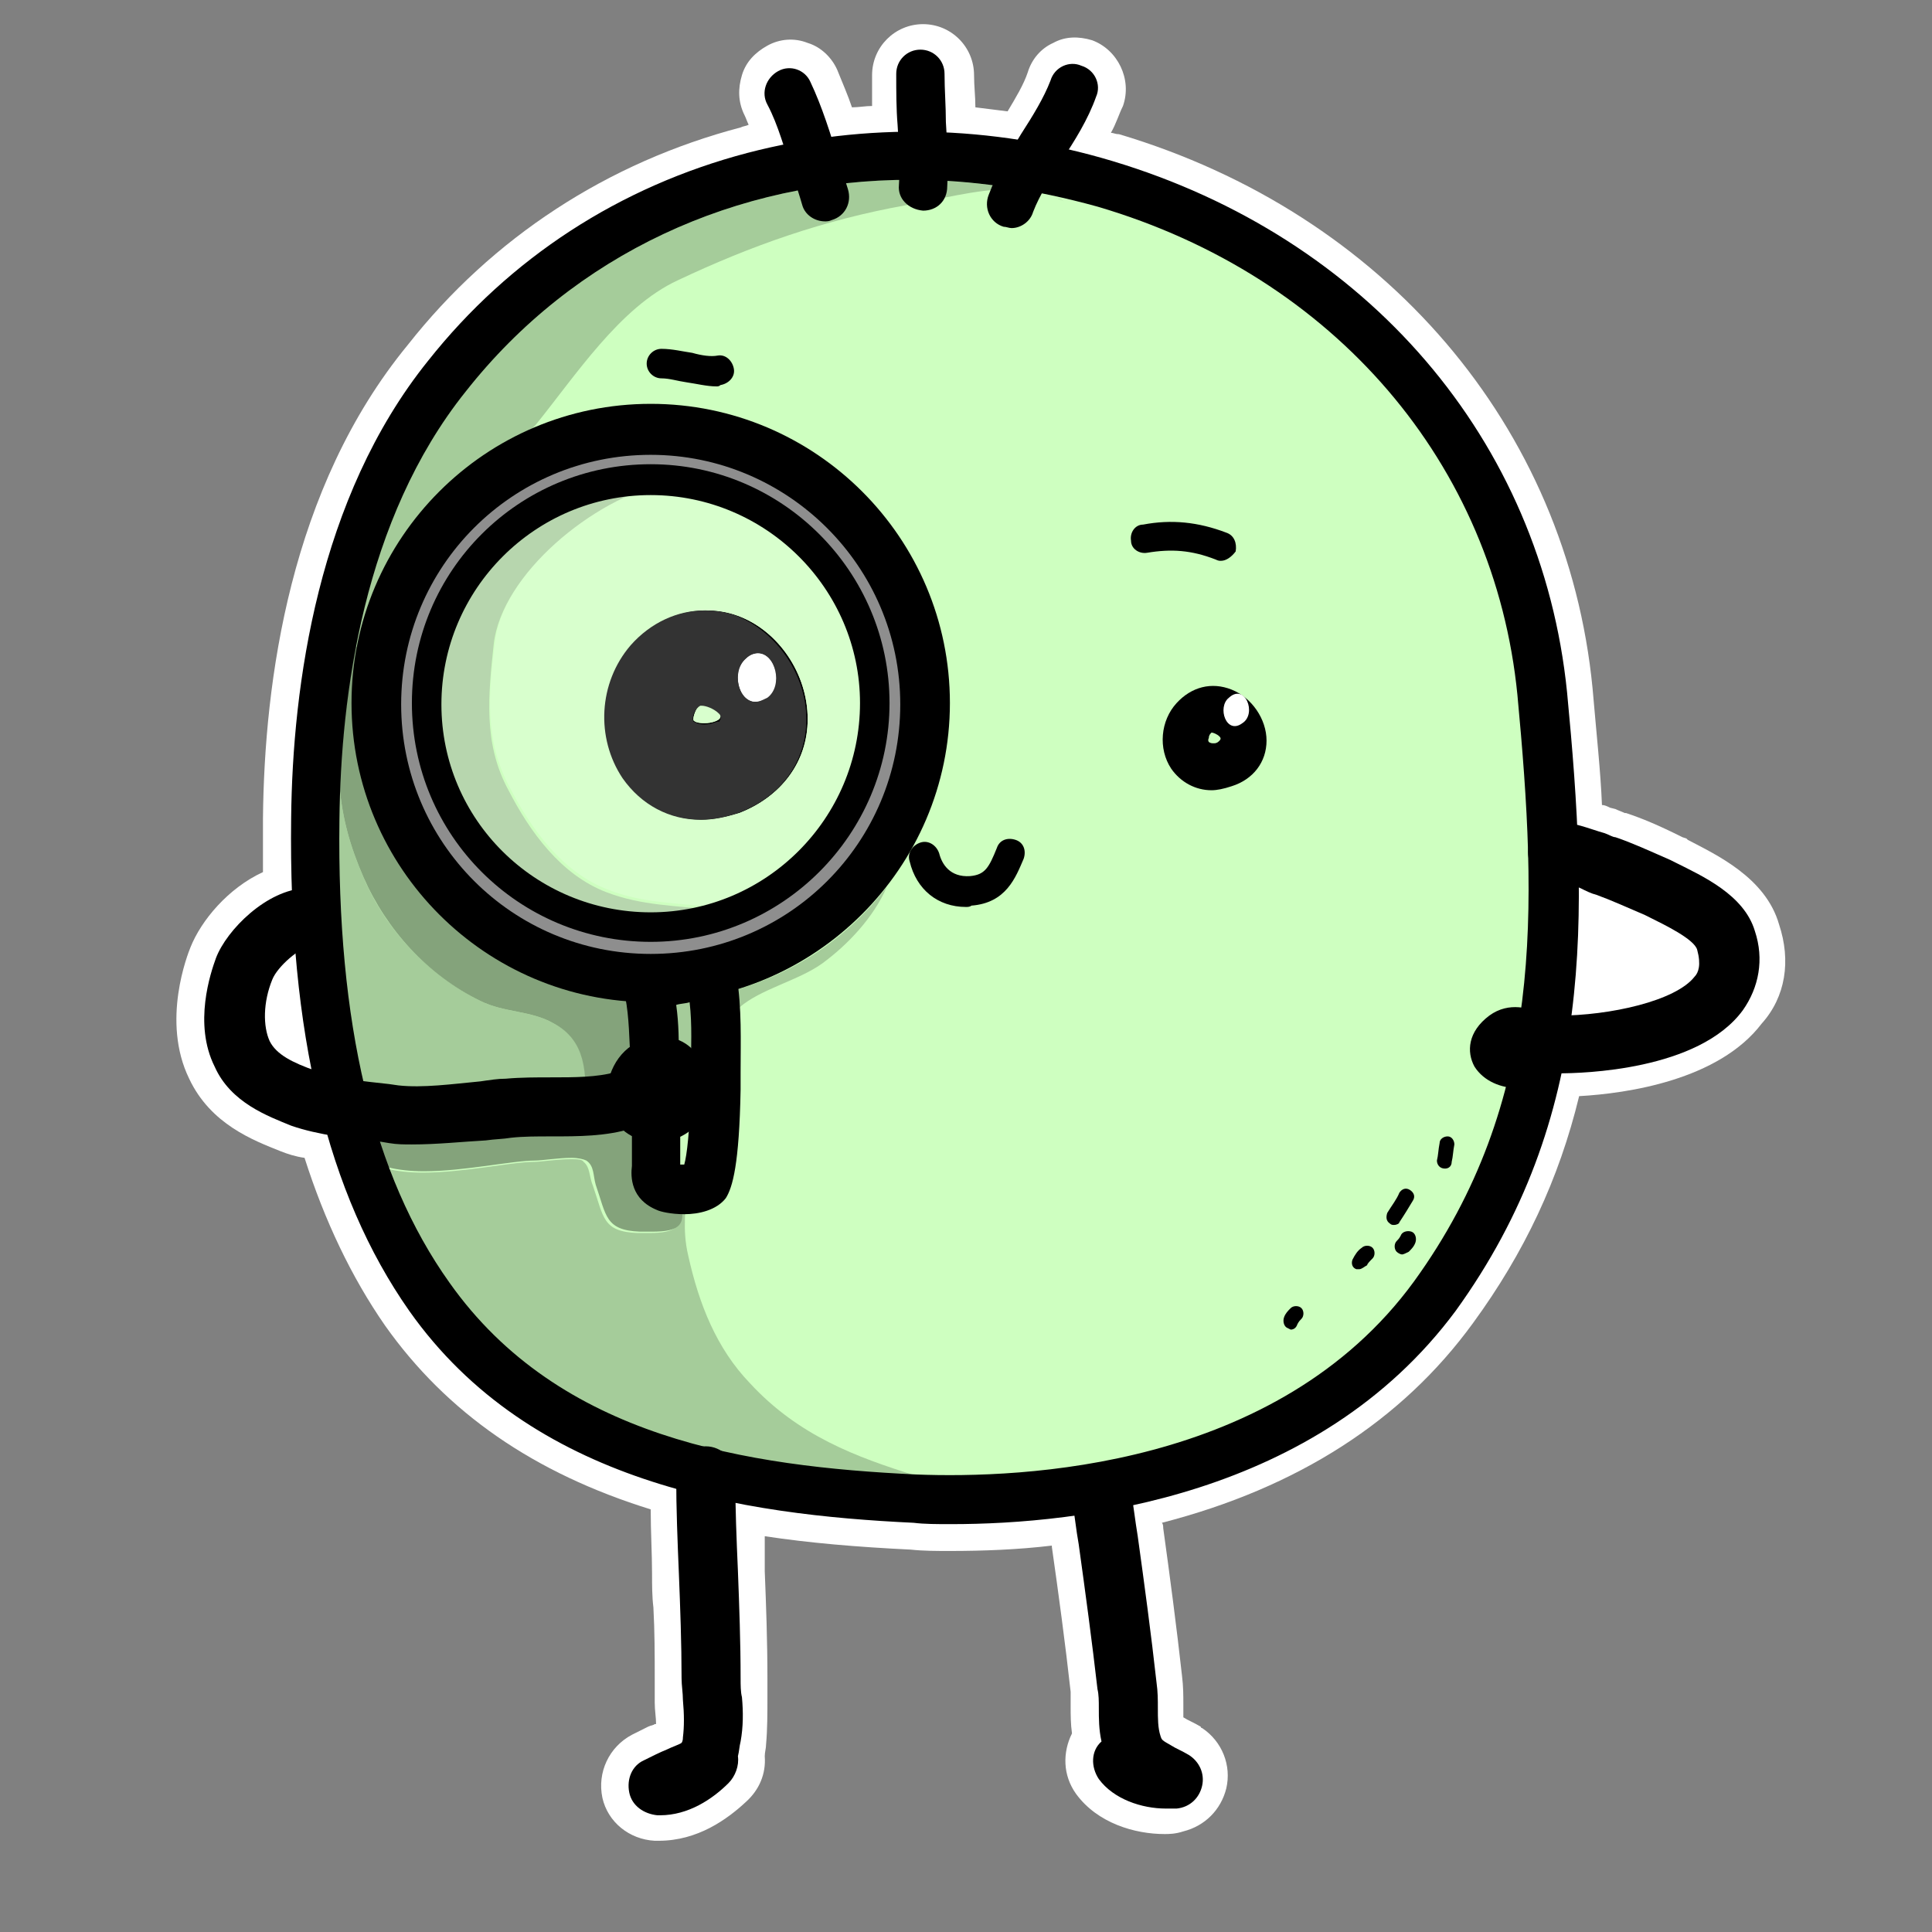 <?xml version="1.0" encoding="utf-8"?>
<!-- Generator: Adobe Illustrator 26.4.1, SVG Export Plug-In . SVG Version: 6.00 Build 0)  -->
<svg version="1.1" id="Layer_2" xmlns="http://www.w3.org/2000/svg" xmlns:xlink="http://www.w3.org/1999/xlink" x="0px" y="0px"
	 viewBox="0 0 144 144" style="enable-background:new 0 0 144 144;" xml:space="preserve">
<rect x="0" y="0" width="144" height="144" fill="#808080" stroke="none"/>
<style type="text/css">
	.st0{fill:#FFFFFF;}
	.st1{fill:#CEFFC0;}
	.st2{fill:#8E8E8E;}
	.st3{fill:#A5CC9A;}
	.st4{fill:#727272;}
	.st5{fill:#84A37B;}
	.st6{fill:#D8FFCD;}
	.st7{fill:#A5A5A5;}
	.st8{fill:#B7D6AE;}
	.st9{fill:#333333;}
</style>
<path class="st0" d="M132.6,68.9c-1-3.5-4.7-5.2-6.8-6.3c0,0-0.1-0.1-0.1-0.1l-0.3-0.1c-1.8-0.9-3-1.4-4.2-1.8l-0.1,0
	c-0.2-0.1-0.5-0.2-0.7-0.3l-0.4-0.1c-0.2-0.1-0.4-0.2-0.6-0.2c-0.1-2.5-0.4-5.2-0.7-8.7c-1.9-19.5-15.5-35.4-35.3-41.3
	C83.1,10,83,9.9,82.8,9.9c0.4-0.7,0.6-1.4,0.9-2c0.7-2-0.4-4.2-2.3-4.9c-1-0.3-2-0.3-2.9,0.2c-0.9,0.4-1.6,1.2-1.9,2.2
	c-0.3,0.9-0.9,1.9-1.5,2.9c-0.8-0.1-1.6-0.2-2.4-0.3c0-0.8-0.1-1.6-0.1-2.4c0-2.1-1.7-3.8-3.8-3.8c-2.1,0-3.8,1.7-3.8,3.8
	c0,0.7,0,1.5,0,2.3c-0.5,0-1,0.1-1.5,0.1c-0.3-0.9-0.7-1.8-1.1-2.8c-0.4-0.9-1.2-1.7-2.2-2c-1-0.4-2.1-0.3-3,0.2
	c-0.9,0.5-1.6,1.2-1.9,2.2c-0.3,1-0.3,2,0.2,3c0.1,0.2,0.2,0.5,0.3,0.7c-0.2,0.1-0.4,0.1-0.6,0.2c-9.9,2.6-18.5,8.2-24.8,16.2
	C21.6,36.4,19.7,50.8,19.6,61c0,1.3,0,2.7,0,4c-2.6,1.2-4.6,3.6-5.4,5.6c-0.2,0.5-2.2,5.5-0.1,9.8c1.6,3.4,4.8,4.6,6.8,5.4
	c0.5,0.2,1.1,0.4,1.8,0.5c1.5,4.7,3.5,8.9,6,12.5c4.6,6.5,11.1,11,19.8,13.7c0,1.7,0.1,3.3,0.1,4.8c0,0.8,0,1.7,0.1,2.5
	c0.1,1.8,0.1,3.6,0.1,5.3c0,0.3,0,0.6,0,0.9c0,0.2,0,0.5,0,0.7c0,0,0,0.1,0,0.1l0,0.1c0,0.6,0.1,1.1,0.1,1.6l0,0c0,0-0.1,0-0.1,0
	c-0.1,0.1-0.3,0.1-0.5,0.2c-0.4,0.2-0.8,0.4-1.2,0.6c-1.7,0.9-2.6,2.8-2.2,4.7c0.4,1.8,2,3.1,3.9,3.2c0,0,0.1,0,0.1,0h0.2
	c2.9,0,5.1-1.6,6.5-2.9c1-0.9,1.5-2.1,1.4-3.4c0-0.3,0.1-0.6,0.1-0.9c0.1-1.1,0.1-2.3,0.1-3.6c0,0,0-0.1,0-0.1c0-0.3,0-0.8,0-1.2
	c0-2.8-0.1-5.5-0.2-8L57,115c0-0.2,0-0.3,0-0.5c3.3,0.5,6.8,0.8,10.9,1c0.9,0.1,1.9,0.1,2.9,0.1c2.5,0,5.1-0.1,7.6-0.4
	c0,0,0,0.1,0,0.1c0.5,3.5,1,7.2,1.4,10.8c0,0.3,0,0.7,0,1.1c0,0.6,0,1.3,0.1,2c-0.7,1.4-0.7,3.1,0.3,4.5c1.6,2.2,4.4,3,6.6,3
	c0.3,0,0.8,0,1.4-0.2c1.6-0.4,2.8-1.6,3.2-3.2c0.4-1.7-0.3-3.5-1.8-4.5c0,0-0.1,0-0.1-0.1c-0.5-0.3-1-0.5-1.3-0.7c0-0.3,0-0.7,0-1
	c0-0.6,0-1.3-0.1-2.1c-0.4-3.6-0.9-7.4-1.4-11c0-0.1,0-0.3-0.1-0.4c10.1-2.6,17.9-7.6,23.2-14.9c3.8-5.2,6.4-10.7,7.9-16.9
	c3.6-0.2,10.4-1.2,13.6-5.4C133.1,74.3,133.5,71.6,132.6,68.9z"/>
<g>
	<path class="st1" d="M106.8,96.6c10.2-14,9.6-28.8,8-44.9c-3.8-39.4-57-54.4-81.6-23.7c-7.3,9.1-9.7,21.6-9.8,33
		c-0.2,11.9,1.3,25.5,8.5,35.6c8.4,11.9,22.5,14.4,36.2,15C82.2,112.4,98.1,108.6,106.8,96.6"/>
	<path class="st2" d="M48.5,32c-11.3,0-20.4,9.1-20.4,20.4c0,11.3,9.1,20.4,20.4,20.4c11.3,0,20.4-9.1,20.4-20.4
		C68.9,41.2,59.8,32,48.5,32 M48.5,69.1c-9.2,0-16.7-7.4-16.7-16.7c0-9.2,7.4-16.7,16.7-16.7c9.2,0,16.7,7.4,16.7,16.7
		C65.2,61.7,57.7,69.1,48.5,69.1"/>
	<path class="st3" d="M48.8,79.5c-0.8,0.4-0.7,1.5-0.7,3.7c0,1.5,0.2,3,0.9,4l0-0.1c-0.6-1.1-0.6-1.7-0.6-3.2
		C48.5,82.6,48.7,81,48.8,79.5"/>
	<path class="st3" d="M49.1,35.8c-0.1,0-0.3,0-0.4,0c0.3,0,0.7,0,1,0l0.2,0C49.6,35.8,49.4,35.8,49.1,35.8"/>
	<path class="st4" d="M51.2,35.6c-0.7,0-1.3,0.1-2,0.1c0.3,0,0.5,0,0.8,0C50.3,35.7,50.7,35.7,51.2,35.6"/>
	<path class="st3" d="M66.1,66.1c-3,3.9-7.2,6.7-12.1,7.9c-1.3,0.4-2.6,0.7-3.9,0.7c-0.1,0-0.3,0-0.4,0c-0.4,0-0.7,0-1.1,0
		c-0.1,0-0.2,0-0.3,0l0,0.1c0.7,1.3,0.7,3,0.6,4.7c0.3-0.1,0.6-0.2,1.1-0.2c0.4,0,0.9,0,1.6,0.1c0.2,0,0.4,0,0.6,0
		c2.6,0,0.9-2.6,2.9-4.3c1.6-1.4,4.4-2,6.2-3.3C63.2,70.4,65.1,68.4,66.1,66.1 M25.3,58.5c0,0.9-0.1,1.7-0.1,2.6
		c-0.1,8.6,0.7,16,2.5,22.2c2.4-0.5,5.1-0.4,7.5-0.5c2.8-0.1,5.6-0.3,8.4-0.4c0.1-2.4,0.2-4.8-2.3-6.1c-1.7-1-3.7-0.8-5.5-1.7
		c-3.8-1.9-7-5.2-8.7-9.2C26.1,63.1,25.5,61,25.3,58.5 M78.6,14.7c0.2,0.1,0.5,0.2,0.7,0.3c-0.2-0.1-0.3-0.2-0.5-0.2L78.6,14.7
		 M67.9,13.4c-13,0-25.1,5.5-33.2,15.8c-4.5,5.6-6.9,12.4-8.2,19l0.1,0.2C28,41,32.9,34.9,39.6,32c0.1-0.1,0.2-0.2,0.3-0.3
		c3-3.7,6.3-8.8,10.6-10.8c5.5-2.6,10.9-4.5,17-5.6c2.4-0.4,5.2-1.2,7.8-1.2c0.3,0,0.6,0,1,0C73.4,13.7,70.6,13.4,67.9,13.4"/>
	<path class="st3" d="M42.5,86.4c-1,0-2.2,0.2-2.7,0.2c-1.7,0-5.2,0.8-8.3,0.8c-1,0-1.9-0.1-2.7-0.3c1.2,3.2,2.7,6.1,4.5,8.6
		c8.2,11.6,22.2,13.7,34.8,14.3l0.2,0c-4.5-1.4-8.8-3-12.4-6.9c-2.5-2.6-3.8-5.9-4.6-9.5c-0.5-2.1-0.1-3.6-0.2-5.2
		c-1.1-0.2-1.7-0.6-2.2-1.2c0.3,0.7,1,1.2,1.3,1.9c1.1,2.4,0.1,2.8-1.8,2.8c-0.3,0-0.6,0-0.9,0c-2.6-0.1-2.5-1.2-3.3-3.5
		c-0.3-0.7-0.2-1.4-0.7-1.8C43.4,86.4,43,86.4,42.5,86.4"/>
	<path class="st5" d="M26.5,48.2c-0.7,3.6-1,7.1-1.2,10.3c0.2,2.5,0.8,4.6,1.8,6.9c1.7,3.9,4.8,7.3,8.7,9.2c1.8,0.9,3.8,0.7,5.5,1.7
		c2.4,1.3,2.4,3.7,2.3,6.1c-2.8,0.1-5.6,0.3-8.4,0.4c-2.4,0.1-5.1,0-7.5,0.5c0.4,1.3,0.8,2.5,1.2,3.7c0.8,0.2,1.7,0.3,2.7,0.3
		c3,0,6.6-0.8,8.3-0.8c0.5,0,1.7-0.2,2.7-0.2c0.5,0,0.9,0.1,1.1,0.2c0.6,0.4,0.5,1.1,0.7,1.8c0.8,2.3,0.7,3.4,3.3,3.5
		c0.3,0,0.6,0,0.9,0c1.9,0,2.9-0.4,1.8-2.8c-0.3-0.8-1-1.3-1.3-1.9c-0.8-1-0.9-2.4-0.9-4c0-2.2-0.2-3.3,0.7-3.7
		c0.1-1.7,0.1-3.5-0.6-4.7l0-0.1c-12.1-0.2-21.9-10.1-21.9-22.3c0-1.4,0.1-2.7,0.4-4L26.5,48.2"/>
	<path d="M103.9,91.3c-0.1,0-0.2,0-0.3-0.1c-0.3-0.2-0.3-0.5-0.2-0.8c0.3-0.5,0.7-1,0.9-1.5c0.2-0.3,0.5-0.4,0.8-0.2
		c0.3,0.2,0.4,0.5,0.2,0.8c-0.3,0.5-0.6,1-1,1.6C104.3,91.2,104.1,91.3,103.9,91.3z"/>
	<path d="M101.3,94.6l-0.2,0c-0.3-0.1-0.4-0.4-0.3-0.7c0.2-0.4,0.4-0.7,0.7-0.9c0.2-0.2,0.6-0.2,0.8,0c0.2,0.2,0.2,0.6,0,0.8l0,0
		c-0.2,0.2-0.4,0.4-0.4,0.5C101.7,94.4,101.5,94.6,101.3,94.6z"/>
	<path d="M104.5,93.5c-0.1,0-0.3-0.1-0.4-0.2c-0.2-0.2-0.2-0.6,0-0.8c0.1-0.1,0.2-0.2,0.3-0.4c0.1-0.3,0.5-0.4,0.8-0.3
		c0.3,0.1,0.4,0.5,0.3,0.8c-0.1,0.3-0.3,0.5-0.5,0.7C104.8,93.4,104.6,93.5,104.5,93.5z"/>
	<path d="M107.7,87.1L107.7,87.1c-0.4,0-0.6-0.3-0.6-0.6c0.1-0.4,0.1-0.8,0.2-1.3c0-0.3,0.3-0.5,0.6-0.5c0.3,0,0.5,0.3,0.5,0.6
		c-0.1,0.5-0.1,0.9-0.2,1.3C108.2,86.9,108,87.1,107.7,87.1z"/>
	<path d="M96.2,99.1L96,99c-0.3-0.1-0.4-0.5-0.3-0.8c0.1-0.3,0.3-0.5,0.5-0.7c0.2-0.2,0.6-0.2,0.8,0s0.2,0.6,0,0.8
		c-0.1,0.1-0.2,0.2-0.3,0.4C96.6,99,96.4,99.1,96.2,99.1z"/>
	<path d="M70.9,113.6c-1.1,0-2,0-2.8-0.1c-12.7-0.6-28.5-2.9-37.6-15.8c-6.1-8.7-9-20.7-8.8-36.7c0.1-9.9,2-23.9,10.2-34.1
		c6.1-7.7,14.3-13,23.8-15.5c8.8-2.3,18.2-2.1,27.2,0.6c19,5.7,32,20.8,33.9,39.6c1.6,16.7,2.1,31.7-8.3,46.1
		C98.2,111.6,80.4,113.6,70.9,113.6 M67.9,13.4c-13,0-25.1,5.5-33.2,15.8c-7.6,9.5-9.3,22.6-9.4,31.9c-0.2,15.2,2.5,26.5,8.2,34.5
		c8.2,11.6,22.2,13.7,34.8,14.3c7.8,0.3,26.9-0.4,37.1-14.4c9.7-13.4,9.2-27.7,7.7-43.7c-1.7-17.2-13.6-31.2-31.3-36.4
		C77.1,14.1,72.4,13.4,67.9,13.4"/>
	<path d="M49.2,135.3H49c-1-0.1-1.9-0.7-2.1-1.7c-0.2-1,0.2-2,1.1-2.4c0.6-0.3,1.2-0.6,1.7-0.8c0.4-0.2,1-0.4,1.1-0.5
		c0,0,0.1-0.1,0.1-0.4c0.1-0.8,0.1-1.7,0-2.8c0-0.5-0.1-1.1-0.1-1.6c0-2.6-0.1-5.3-0.2-7.8c-0.1-2.4-0.2-4.8-0.2-7.3
		c0-1.2,1-2.2,2.2-2.2s2.2,1,2.2,2.2c0,2.4,0.1,4.8,0.2,7.1c0.1,2.6,0.2,5.3,0.2,8c0,0.5,0,1,0.1,1.4c0.1,1.1,0.1,2.2-0.1,3.3
		c-0.1,0.4-0.1,0.7-0.2,1.1c0.1,0.7-0.2,1.5-0.7,2C53.1,134.1,51.3,135.3,49.2,135.3z"/>
	<path d="M86.9,134.8c-1.8,0-3.9-0.7-5-2.2c-0.6-0.9-0.6-2.1,0.2-2.8c-0.2-0.9-0.2-1.7-0.2-2.5c0-0.5,0-1-0.1-1.4
		c-0.4-3.5-0.9-7.2-1.4-10.8c-0.2-1.1-0.3-2.2-0.5-3.3c-0.2-1.2,0.7-2.3,1.9-2.5c1.2-0.2,2.3,0.7,2.5,1.9c0.2,1.1,0.3,2.1,0.5,3.3
		c0.5,3.6,1,7.3,1.4,10.9c0.1,0.7,0.1,1.3,0.1,1.9c0,0.8,0,1.5,0.2,2.1c0.1,0.3,0.1,0.3,0.8,0.7c0.3,0.2,0.8,0.4,1.3,0.7
		c0.8,0.5,1.2,1.4,1,2.3s-0.9,1.6-1.9,1.7C87.4,134.8,87.2,134.8,86.9,134.8z"/>
	<path d="M52.3,61.1c-2.3,0-4.5-1.1-5.8-3.1c-2-2.9-1.8-7.1,0.6-9.9c2.1-2.4,5.1-3.2,7.9-2.2c3,1.1,5.2,4.3,5.2,7.7
		c0,3.2-2,5.8-5.1,7C54.1,60.9,53.2,61.1,52.3,61.1 M52.2,52.5c-0.3,0.2-0.6,1-0.5,1.2c0.1,0.1,0.3,0.2,0.8,0.2c0.6,0,1-0.2,1.1-0.3
		c0.2-0.2,0.1-0.5,0-0.6C53.2,52.6,52.5,52.4,52.2,52.5"/>
	<path d="M90.3,58.9c-1.2,0-2.3-0.6-3-1.6c-1-1.5-0.8-3.6,0.4-4.9c1.1-1.2,2.6-1.6,4.1-1c1.5,0.6,2.6,2.2,2.6,3.8
		c0,1.6-1,2.9-2.6,3.4C91.2,58.8,90.7,58.9,90.3,58.9z M90.5,55.4l0.5,1.2L90.5,55.4c0.2,0,0.3-0.1,0.4-0.2c0.1-0.1,0.1-0.2,0-0.3
		c-0.2-0.2-0.5-0.3-0.6-0.3c-0.1,0.1-0.2,0.2-0.2,0.4c-0.1,0.2,0,0.3,0,0.3c0,0,0.1,0.1,0.3,0.1L90.5,55.4z"/>
	<path d="M72,67.6c-2.1,0-3.7-1.3-4.2-3.4c-0.2-0.6,0.2-1.2,0.8-1.4s1.2,0.2,1.4,0.8c0.2,0.8,0.8,1.8,2.3,1.7c1.1-0.1,1.4-0.6,2-2.1
		c0.2-0.6,0.8-0.8,1.4-0.6c0.6,0.2,0.8,0.8,0.6,1.4c-0.6,1.4-1.3,3.3-3.9,3.5C72.3,67.6,72.1,67.6,72,67.6z"/>
	<path d="M30.7,85.3c-0.6,0-1.1,0-1.7-0.1l-0.6-0.1c-2.1-0.2-4.7-0.5-6.7-1.2c-1.7-0.7-4.5-1.7-5.7-4.4c-1.6-3.2-0.3-7,0.1-8.1
		c0.8-2.1,3.8-5.1,6.7-5.2h0.1c1.2,0,2.1,1,2.2,2.1c0,1.2-1,2.2-2.1,2.3c-0.6,0-2.3,1.4-2.7,2.4c-0.7,1.7-0.7,3.5-0.2,4.6
		c0.5,1,1.7,1.6,3.4,2.2c1.5,0.6,3.7,0.8,5.5,1l0.7,0.1c1.8,0.2,4-0.1,6.1-0.3c0.7-0.1,1.3-0.2,1.9-0.2c1.1-0.1,2.3-0.1,3.4-0.1
		c1.7,0,3.4,0,4.8-0.4c1.2-0.3,2.4,0.3,2.7,1.5c0.3,1.2-0.3,2.4-1.5,2.7c-1.9,0.6-4,0.6-6,0.6c-1.1,0-2.1,0-3,0.1
		c-0.6,0.1-1.2,0.1-1.9,0.2C34.4,85.1,32.6,85.3,30.7,85.3z"/>
	<path d="M49,85.1c-0.1,0-0.3,0-0.5,0c-1.7-0.2-2.9-1.3-3.2-2.9c-0.3-1.9,0.7-3.9,2.4-4.6c1.4-0.6,3-0.4,4,0.7
		c1.2,1.2,1.5,3.2,0.7,4.8C51.8,84.3,50.5,85.1,49,85.1z M48.9,81.5c0.3,0.2,0.6,0.1,0.7,0.1l0.1-0.1c0-0.2-0.3-0.7-0.7-0.7
		L48.9,81.5z M48.5,81.1c0,0,0.1,0.2,0.4,0.3l0.1-0.7C48.7,80.8,48.5,81,48.5,81.1z"/>
	<path d="M51,90.5c-1,0-1.8-0.2-2-0.3c-2-0.8-2-2.5-1.9-3.3c0-0.1,0-0.3,0-0.4c0-0.7,0-1.4,0-2c0-1.3,0.1-2.5,0-3.7
		c0-0.5-0.1-1.1-0.1-1.6c-0.1-1.7-0.1-3.4-0.4-4.9c-0.1-0.7,0.1-1.3,0.6-1.7c1.5-1.2,4.8-1.6,6.1-1.4c0.8,0.1,1.4,0.7,1.6,1.5
		c0.4,2.5,0.3,4.9,0.3,7.2c0,0.5,0,0.9,0,1.3c-0.1,5.6-0.6,7.3-1.1,8.1C53.4,90.2,52.1,90.5,51,90.5z M50.7,86.8c0.1,0,0.2,0,0.3,0
		c0.2-0.7,0.4-2.4,0.5-5.7c0-0.5,0-0.9,0-1.4c0-1.6,0.1-3.3-0.1-5c-0.3,0.1-0.7,0.1-1,0.2c0.2,1.4,0.2,2.8,0.2,4.1
		c0,0.6,0.1,1.1,0.1,1.6c0.1,1.4,0.1,2.6,0,3.9c0,0.6,0,1.3,0,1.9C50.7,86.6,50.7,86.7,50.7,86.8z"/>
	<path d="M48.5,74.7c-12.3,0-22.3-10-22.3-22.3c0-12.3,10-22.3,22.3-22.3c12.3,0,22.3,10,22.3,22.3C70.8,64.7,60.7,74.7,48.5,74.7
		 M48.5,33.9c-10.3,0-18.6,8.3-18.6,18.6c0,10.3,8.3,18.6,18.6,18.6c10.3,0,18.6-8.3,18.6-18.6C67.1,42.2,58.7,33.9,48.5,33.9"/>
	<path class="st0" d="M57.1,52c1.6-1.1,0.3-4.5-1.6-2.9C54.3,50.2,55.3,53.3,57.1,52"/>
	<path class="st0" d="M92.6,53.9c1.1-0.7,0.2-3-1-1.9C90.7,52.7,91.4,54.8,92.6,53.9z"/>
	<path d="M113.1,81.1c-1.2,0-2.5-0.5-3.2-1.6c-0.6-1.1-0.5-2.6,1.1-3.8c1.5-1.1,3.1-0.5,3.8-0.2c0.1,0.1,0.2,0.1,0.3,0.1
		c0.3,0.1,0.5,0.1,1,0.1c3.9,0,8.8-1.1,10.2-2.9c0.3-0.3,0.5-0.9,0.2-2c-0.2-0.8-2.5-1.9-3.5-2.4l-0.4-0.2c-1.4-0.6-2.5-1.1-3.6-1.5
		c-0.4-0.1-0.8-0.3-1.2-0.5c-0.5-0.2-1.2-0.5-1.5-0.5c-1.2,0.1-2.3-0.7-2.4-2c-0.1-1.2,0.8-2.3,2-2.4c1.3-0.1,2.6,0.5,3.7,0.8
		c0.3,0.1,0.6,0.3,0.8,0.3c1.2,0.4,2.5,1,4.1,1.7l0.4,0.2c2,1,5.1,2.4,5.9,5.1c0.7,2.1,0.3,4.2-0.9,5.9c-3.3,4.5-12,4.7-13.7,4.7
		c-0.1,0-0.2,0-0.3,0c-0.2,0.3-0.6,0.5-0.9,0.6C114.4,80.9,113.8,81.1,113.1,81.1z"/>
	<path d="M61.5,16.5c-0.8,0-1.5-0.5-1.7-1.2c-0.2-0.7-0.5-1.6-0.7-2.3c-0.6-1.8-1.1-3.7-1.9-5.2c-0.5-0.9-0.1-2,0.8-2.5
		c0.9-0.5,2-0.1,2.4,0.8c0.9,1.9,1.5,3.9,2.1,5.8c0.2,0.8,0.5,1.5,0.7,2.2c0.3,1-0.2,2-1.2,2.3C61.8,16.5,61.6,16.5,61.5,16.5z"/>
	<path d="M68.8,15.7L68.8,15.7c-1.1-0.1-1.9-0.9-1.8-1.9c0.1-1.4,0-2.9-0.1-4.5c-0.1-1.2-0.1-2.5-0.1-3.8c0-1,0.8-1.8,1.8-1.8
		s1.8,0.8,1.8,1.8c0,1.2,0.1,2.4,0.1,3.6c0.1,1.6,0.2,3.2,0.1,4.8C70.6,15,69.8,15.7,68.8,15.7z"/>
	<path d="M75.4,17c-0.2,0-0.4-0.1-0.6-0.1c-1-0.3-1.5-1.4-1.1-2.4c0.6-1.6,1.5-3,2.4-4.5c0.9-1.4,1.7-2.7,2.2-4
		c0.3-1,1.4-1.5,2.3-1.1c1,0.3,1.5,1.4,1.1,2.3c-0.6,1.7-1.6,3.3-2.6,4.8c-0.8,1.3-1.6,2.5-2.1,3.8C76.8,16.5,76.1,17,75.4,17z"/>
	<path d="M91,41.8c-0.1,0-0.2,0-0.4-0.1c-1.8-0.7-3.3-0.8-5.1-0.5c-0.6,0.1-1.2-0.3-1.2-0.9c-0.1-0.6,0.3-1.2,0.9-1.2
		c2.1-0.4,4.1-0.2,6.2,0.6c0.6,0.2,0.8,0.8,0.7,1.4C91.8,41.5,91.4,41.8,91,41.8z"/>
	<path d="M53.4,28.8c-0.7,0-1.5-0.2-2.2-0.3c-0.7-0.1-1.3-0.3-1.9-0.3c-0.6,0-1.1-0.5-1.1-1.1c0-0.6,0.5-1.1,1.1-1.1
		c0.8,0,1.6,0.2,2.3,0.3c0.7,0.2,1.4,0.3,1.9,0.2c0.6-0.1,1.1,0.4,1.2,1c0.1,0.6-0.4,1.1-1,1.2C53.6,28.8,53.5,28.8,53.4,28.8z"/>
	<path class="st6" d="M52.3,52.5l-0.1,0c-0.3,0.2-0.6,1-0.5,1.2c0.1,0.1,0.3,0.2,0.8,0.2c0.6,0,1-0.2,1.1-0.3c0.2-0.2,0.1-0.5,0-0.6
		C53.2,52.7,52.6,52.5,52.3,52.5 M52.3,61.1c-2.3,0-4.5-1.1-5.8-3.1c-2-2.9-1.8-7.1,0.6-9.9c1.5-1.7,3.5-2.6,5.5-2.6
		c0.8,0,1.6,0.1,2.4,0.4c3,1.1,5.2,4.3,5.2,7.7c0,3.2-2,5.8-5.1,7C54.1,60.9,53.2,61.1,52.3,61.1 M49.7,35.8
		c-5.4,1.2-12.2,6.9-12.8,12c-0.5,3.8-0.8,7.4,1.1,10.9c1.6,3.1,3.9,6.3,7.3,7.6c2.5,1,5.1,1,7.8,1.3c-1.4,0.5-2.9,0.7-4.5,0.7
		c-5,0-10.6-2.3-13.4-6c3,4.1,7.9,6.7,13.4,6.7c9.2,0,16.7-7.4,16.7-16.7C65.2,43.7,58.3,36.5,49.7,35.8 M48.5,35.8
		c-9.2,0-16.7,7.5-16.7,16.7c0,3.5,1.1,6.8,3,9.5c-0.1-0.1-0.1-0.2-0.2-0.3c-2.7-4.3-3-11.4-1-16.1c0.6-1.6,1.7-3.2,3.2-4.6
		c1.9-1.9,4.3-3.4,6.6-4.1c1.6-0.5,3.5-0.9,5.3-1.1L48.5,35.8"/>
	<path class="st7" d="M65.2,52.5c0,9.2-7.5,16.7-16.7,16.7c-5.5,0-10.3-2.6-13.4-6.7c-0.1-0.2-0.2-0.3-0.3-0.5c-1.9-2.7-3-6-3-9.5
		l0,0c0,9.2,7.5,16.7,16.7,16.7C57.7,69.2,65.2,61.7,65.2,52.5L65.2,52.5"/>
	<path class="st8" d="M48.7,35.8c-1.8,0.2-3.7,0.6-5.3,1.1c-2.3,0.7-4.7,2.3-6.6,4.1c-1.4,1.4-2.5,2.9-3.2,4.6
		c-2,4.7-1.7,11.7,1,16.1c0.1,0.1,0.1,0.2,0.2,0.3c0.1,0.2,0.2,0.3,0.3,0.5c2.8,3.7,8.4,6,13.4,6c1.6,0,3.1-0.2,4.5-0.7
		c-2.6-0.3-5.2-0.3-7.8-1.3c-3.4-1.3-5.7-4.5-7.3-7.6c-1.9-3.5-1.5-7.1-1.1-10.9c0.6-5.2,7.4-10.8,12.8-12
		C49.4,35.8,49,35.8,48.7,35.8"/>
	<path class="st2" d="M34.8,61.9c0.1,0.2,0.2,0.3,0.3,0.5C35,62.3,34.9,62.1,34.8,61.9"/>
	<path class="st9" d="M52.5,54c-0.5,0-0.7-0.2-0.8-0.2c-0.2-0.3,0.1-1,0.5-1.2l0.1,0c0.3,0,0.9,0.2,1.3,0.6c0.1,0.1,0.2,0.3,0,0.6
		C53.5,53.7,53.1,54,52.5,54 M56.3,52.3c-1.3,0-1.8-2.3-0.7-3.2c0.3-0.3,0.7-0.4,0.9-0.4c1.3,0,1.9,2.4,0.6,3.3
		C56.8,52.2,56.5,52.3,56.3,52.3 M52.5,45.5c-2,0-4,0.9-5.5,2.6c-2.4,2.8-2.6,6.9-0.6,9.9c1.4,2,3.5,3.1,5.8,3.1
		c1,0,1.9-0.2,2.8-0.5c3.2-1.2,5.1-3.8,5.1-7c0-3.3-2.2-6.5-5.2-7.7C54.1,45.6,53.3,45.5,52.5,45.5"/>
	<path class="st0" d="M56.5,48.7c-0.3,0-0.6,0.1-0.9,0.4c-1,0.9-0.5,3.2,0.7,3.2c0.3,0,0.5-0.1,0.9-0.3
		C58.4,51.1,57.8,48.7,56.5,48.7"/>
	<path d="M48.5,70.2c-9.8,0-17.8-7.9-17.8-17.8s8-17.8,17.8-17.8s17.8,8,17.8,17.8S58.3,70.2,48.5,70.2z M48.5,36.9
		c-8.6,0-15.6,7-15.6,15.6S39.9,68,48.5,68s15.6-7,15.6-15.6C64.1,43.9,57.1,36.9,48.5,36.9z"/>
</g>
</svg>

